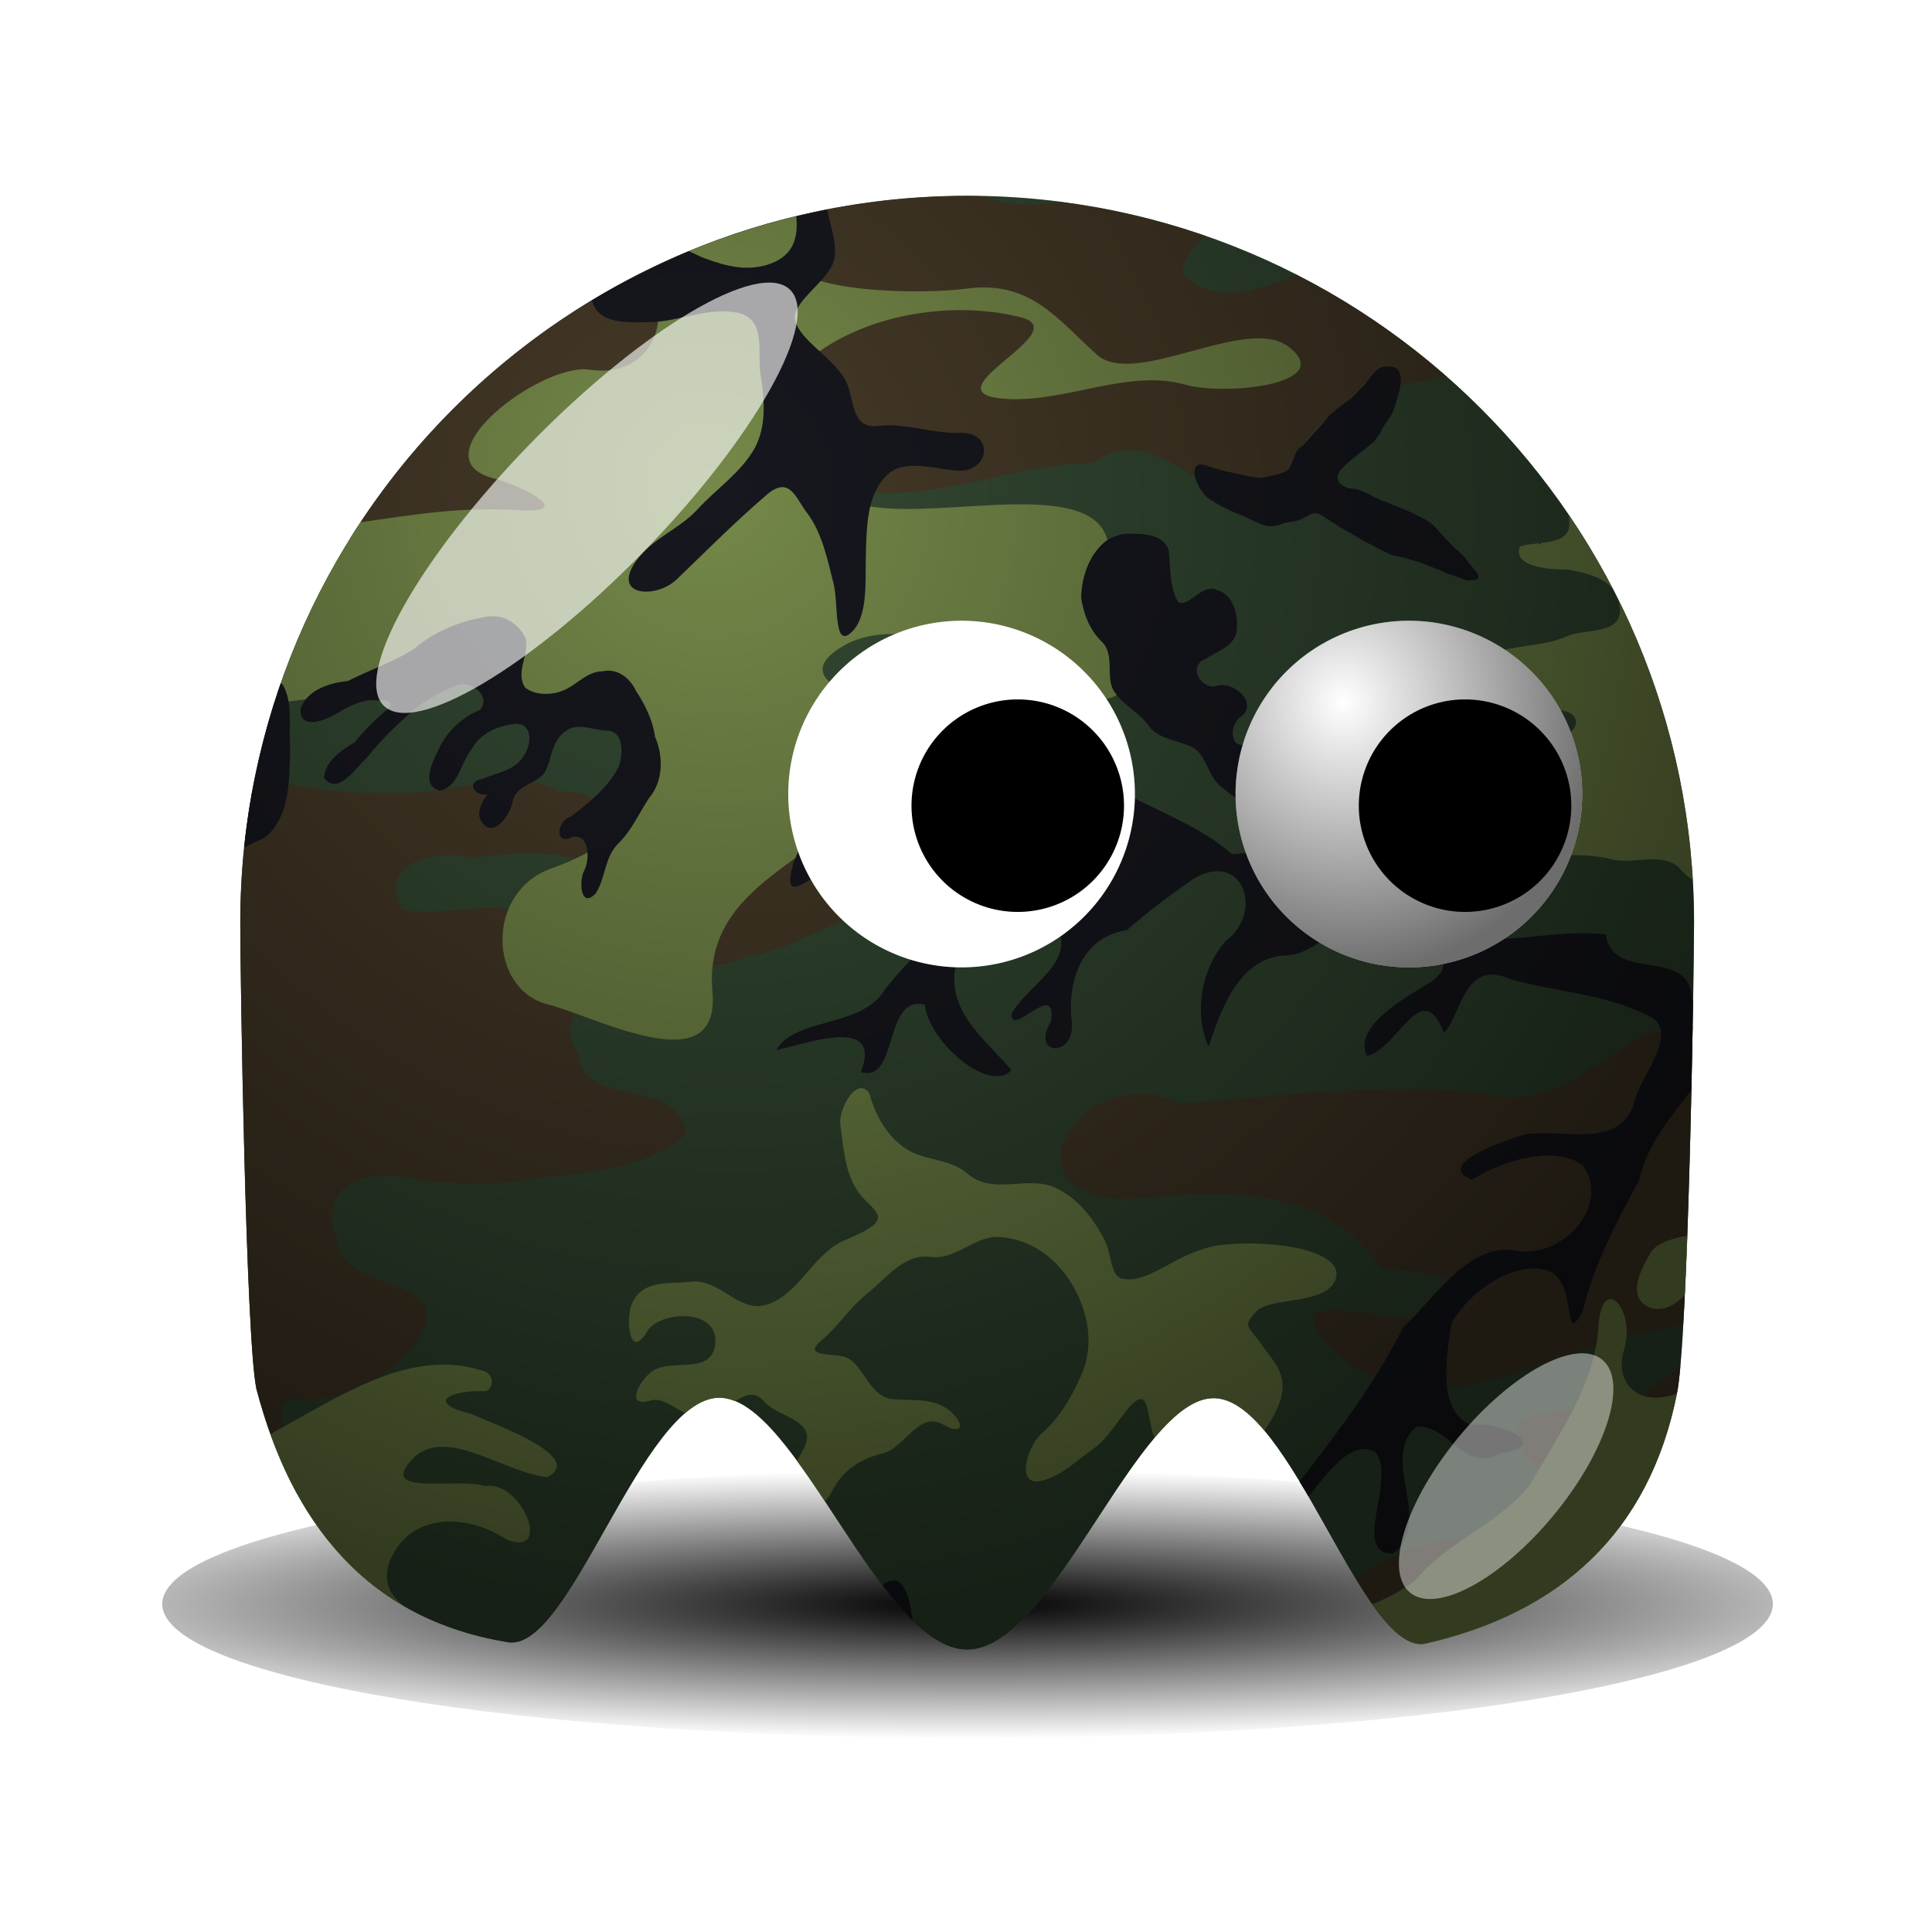 <svg:svg xmlns:dc="http://purl.org/dc/elements/1.1/" xmlns:ns1="http://sodipodi.sourceforge.net/DTD/sodipodi-0.dtd" xmlns:ns2="http://www.inkscape.org/namespaces/inkscape" xmlns:ns3="http://www.w3.org/1999/xlink" xmlns:ns5="http://creativecommons.org/ns#" xmlns:rdf="http://www.w3.org/1999/02/22-rdf-syntax-ns#" xmlns:svg="http://www.w3.org/2000/svg" height="123.181" id="svg2" version="1.0" viewBox="2.406 13.224 123.181 123.181" width="123.181" ns1:docname="camouflage.svg" ns1:version="0.32" ns2:export-filename="/home/nicu/Desktop/pacman/pacman.png" ns2:export-xdpi="90" ns2:export-ydpi="90" ns2:output_extension="org.inkscape.output.svg.inkscape" ns2:version="0.45+devel">
  <svg:defs id="defs4">
    <svg:linearGradient id="linearGradient2315">
      <svg:stop id="stop2317" offset="0" style="stop-color:#000000;stop-opacity:0" />
      <svg:stop id="stop2319" offset="1" style="stop-color:#000000;stop-opacity:.572" />
    </svg:linearGradient>
    <svg:filter height="1.682" id="filter3730" width="1.696" x="-.348" y="-.341" ns2:collect="always">
      <svg:feGaussianBlur id="feGaussianBlur3732" stdDeviation="5.465" ns2:collect="always" />
    </svg:filter>
    <svg:filter height="1.907" id="filter4065" width="2.039" x="-.52" y="-.453" ns2:collect="always">
      <svg:feGaussianBlur id="feGaussianBlur4067" stdDeviation="4.151" ns2:collect="always" />
    </svg:filter>
    <svg:filter height="1.68" id="filter4112" width="1.14" x="-.07" y="-.34" ns2:collect="always">
      <svg:feGaussianBlur id="feGaussianBlur4114" stdDeviation="3.968" ns2:collect="always" />
    </svg:filter>
    <svg:radialGradient cx="210.89" cy="506.35" gradientTransform="matrix(1.403 0 -1.4521e-7 .206 -89.845 403.11)" gradientUnits="userSpaceOnUse" id="radialGradient3237" r="68" ns2:collect="always">
      <svg:stop id="stop4074" offset="0" style="stop-color:#000000" />
      <svg:stop id="stop4076" offset="1" style="stop-color:#000000;stop-opacity:0" />
    </svg:radialGradient>
    <svg:radialGradient cx="233.5" cy="409.86" gradientTransform="matrix(.387 1.516 -1.423 .363 726.51 -93.107)" gradientUnits="userSpaceOnUse" id="radialGradient3241" r="15.5" ns2:collect="always" ns3:href="#linearGradient2315" />
    <svg:radialGradient cx="216.99" cy="497.96" gradientTransform="matrix(.716 1.413 -1.354 .686 1027.8 -6.772)" gradientUnits="userSpaceOnUse" id="radialGradient3256" r="65" ns2:collect="always" ns3:href="#linearGradient2315" />
  </svg:defs>
  <ns1:namedview bordercolor="#666666" borderopacity="1.0" gridtolerance="10000" guidetolerance="10" height="640px" id="base" objecttolerance="10" pagecolor="#ffffff" showgrid="false" showguides="true" width="128px" ns2:current-layer="layer1" ns2:cx="68.294372" ns2:cy="-123.46857" ns2:document-units="px" ns2:guide-bbox="true" ns2:pageopacity="0.0" ns2:pageshadow="2" ns2:window-height="717" ns2:window-width="937" ns2:window-x="674" ns2:window-y="205" ns2:zoom="0.721875">
    <ns2:grid id="grid3194" originx="0px" originy="0px" spacingx="0px" spacingy="0px" type="xygrid" />
  </ns1:namedview>
  <svg:g id="layer1" transform="translate(-233.42 -11.735)" ns2:groupmode="layer" ns2:label="Layer 1">
    <svg:g id="g3677" transform="matrix(.713 0 0 .713 -81.825 -401.31)">
      <svg:path d="m274 507.36c0 7.73-30.46 14-68 14s-68-6.27-68-14 30.46-14 68-14 68 6.27 68 14z" id="path3211" style="filter:url(#filter4112);fill:url(#radialGradient3237)" transform="matrix(1.059 0 0 .857 313.88 306.48)" />
      <svg:g id="g3671">
        <svg:path d="m597 680.36c0 4.85-0.53 37.56-1.54 42.11-2.47 12.46-10.48 19.63-22.51 22.36-5.59 1.04-11.95-21.82-18.85-21.95s-14.34 22.48-22.1 22.48c-7.8 0-15.27-22.62-22.2-22.52-6.93 0.11-13.31 22.94-18.91 21.86-12.68-2.1-19.32-10.78-22.44-22.64-0.95-4.42-1.45-37-1.45-41.7 0-35.88 29.12-65 65-65s65 29.12 65 65z" id="path3213" style="fill:#344a33" ns1:nodetypes="cccsssccssc" />
        <svg:path d="m532 615.38c-23.29 0-43.74 12.25-55.22 30.68 0.39-0.24 0.78-0.51 1.16-0.81 8.5-2.02 17.38-0.88 26.03-1.63 6.63 0.59 12.87-0.19 19.25-1.78 6.8 0.69 13.23-2.59 20.06-2.56 6.64-5.08 12.35 8.37 17.66 0.81 1.95-6.23 8.02-7.71 14-8.5-4.08-3.59-8.59-6.66-13.47-9.15-3.72 1.48-7.33 2.7-10.22-0.06-0.06-1.2 0.91-2.35 2.09-3.41-4.21-1.47-8.6-2.49-13.15-3.06-2.26 0.38-4.51 0.36-6.69-0.5-0.5-0.02-1-0.03-1.5-0.03zm-41.12 52.21c-2.7 0.09-5.49 1.01-8.13 1.13-4.22 0.09-8.41 0.1-12.5-1.03-0.77 0.17-1.5 0.51-2.19 0.93-0.69 3.82-1.06 7.74-1.06 11.76 0 4.69 0.49 37.27 1.44 41.68 0.91 3.45 2.12 6.62 3.68 9.44 4.07-0.18-4.67-7.69-0.15-8.62 4.48 0.63 8.74-1.87 11.12-5.57 3.04-5.46-7.02-3.76-7.43-8.56-2.05-4.76 2.67-6.55 6.56-5.53 3.96 0.63 8.17 0.71 12.12-0.1 4.23-0.39 9.51-1.02 12.5-3.87-0.54-5.23-9.15-2.1-9.56-7.06-2.29-3.49 0.91-4.77 2.97-7.03 3.77-1.66 8.2 0 12.03-1.75 4.27-0.68 7.76-3.29 11.81-4.6 3.51-4.53-4.45-6.24-7.59-4.31-3.8 1.2-8.31 0.28-11.75 2.59-3.2 1.63-6.17 8.12-9.91 3.94-3.66-3.67-8.99-0.94-13.43-1.87-2.17-4.23 3.2-5.39 6.31-4.63 3.82-0.38 7.85-0.85 11.4 0.97 5.56-1.47 0.53-7.46-3.53-6.81-1.51-0.89-3.1-1.15-4.71-1.1zm105.31 22.03c-6.81 0.31-9.85 8.1-18.13 6-9.11-1.03-18.09 0.3-27.12 0.91-8.51-4.26-16.53 8.56-4.44 8.56 8.52-0.83 17.65-1.37 22.62 6.35 3.32-0.12 11.59 1 4.66 4.25-3.45 0.83-15.52-3.7-8.81 3.19 8.86 7.37 18.59-0.35 28.5-2.04 1.08-0.32 1.9-0.46 2.56-0.53 0.42-7.16 0.7-18.44 0.85-26.69h-0.69zm-0.41 30.44c-1.86 1.64-4.53 3.18-6.34 3.1-3.25 1.46-12.2-0.03-6.53 5.9 2.13 1.03 5.94 1.4 9.53 2.03 1.35-2.53 2.39-5.39 3.03-8.62 0.11-0.49 0.21-1.34 0.31-2.41zm-19.56 15.41c-3.75 0.03-6.68 1.6-9.41 3.65 2.13 3.49 4.17 6.09 6.13 5.72 4.99-1.13 9.31-3.05 12.81-5.78-3.08-0.98-6.02-2.41-8.53-3.56-0.34-0.02-0.68-0.03-1-0.03z" id="path7788" style="fill-rule:evenodd;fill:#463a28" />
        <svg:path d="m518.25 616.84c-5.58 1.21-10.9 3.12-15.84 5.66 3.69 2.04 2.16 9.35-4.19 8.41-4.32-0.64-15.53 7.85-8.6 9.71 2.73 0.74 7.54 3.22 2.16 2.85-4.74-0.33-9.38 0.4-14.03 1.09-3.27 4.95-5.86 10.36-7.69 16.13 4.86-0.33 9.61-1.69 13.22-4.1 3.99-2.65 7.8-3.68 7.63 2.5-0.15 5.11 11.97-2.62 12.97 5.82 0.69 5.84-4.65 9.03-9.1 10.62-5.86 2.09-5.59 10.77-0.31 12.13 4.39 1.12 15.49 7.13 14.75-1.13-0.69-7.67 5.86-10.46 10.75-14.44 5.91-4.81 12.89-2.29 17.84 2.1 3.74 3.32 4.96-0.39 9.66 0.59 5.69 1.19-2.05-4.27-2.72-6.03-2.37-6.18-10.64-4.4-15.81-6.37-3.53-1.35-14-3.15-8.1-6.72 4.59-2.78 12.27 0.2 17.35 3.06 3.41 1.92 9.35 3.43 7.93-2.44-0.85-3.54-0.68-6.64-1.56-10.09-1.41-5.58-14.08-2.04-20.87-3-6.79-0.97 5.53-3.43 0.09-6.85-2.58-1.62-11.49-1.36-6.5-5.87 4.92-4.45 13.13-5.84 19.5-4.25 5.19 1.29-8.94 6.9-1.16 7.31 5.28 0.28 10.83-2.71 15.88-1.28 3.65 1.03 13.64-0.06 9.22-3.41-3.78-2.86-13.73 3.77-17.13 0.72-3.49-3.13-5.93-6.66-11.62-5.9-4.32 0.57-15.01 0.31-15.5-2.44-0.2-1.09 1.27-3.08 1.78-4.38zm67.53 27.04c0.02 0.2 0.06 0.38 0.06 0.59 0.25 2.28-3.01 1.74-4.4 2.25-0.75 1.87 2.83 2.09 4.18 2.06 1.47 0.24 3.26 0.62 4.16 1.81-1.2-2.32-2.53-4.56-4-6.71zm4.44 7.56c0.06 0.2 0.1 0.42 0.12 0.65 0.41 2.48-2.98 2.01-4.5 2.57-2.19 1.03-4.69 0.82-6.93 1.62-1.65 0.75-3 2.95-2.1 4.72 1.6 2.39 4.9-0.25 7.28 0.53 1.61-0.63 3.43 0.7 1.57 2.06-1.9 1.16-3.69 2.5-5.6 3.63-1.63 1.27-4.45 2.95-3.28 5.4 0.86 1.77 3.29 2.13 5.06 2.1 2.44-0.4 4.96-0.59 7.41-0.13 2.07 0.73 4.51-0.62 6.31 0.75 0.4 0.48 0.83 0.87 1.32 1.22-0.53-8.98-2.86-17.48-6.66-25.12zm-67.69 43.72c-0.98-0.03-2.02 2.17-1.87 3.25 0.31 2.26 0.42 4.78 2 6.53 0.42 0.47 0.99 0.89 1.28 1.44 0.64 1.23-2.54 2.07-3.66 2.78-2.35 1.47-3.63 4.69-6.37 5.4-2.39 0.62-4.11-2.4-6.57-2.09-1.84 0.23-4.33-0.28-5.31 1.94-0.59 1.33-0.26 5.22 1.35 2.5 1.08-1.84 6.45-2.14 6.09 1.12-0.32 2.86-3.95 1.25-5.63 2.44-1.15 0.82-2.51 3.32-0.15 2.62 1.02-0.3 1.97 0.59 3.09 1.13 0.99-0.85 2.01-1.36 3.03-1.38 0.49 0 0.95 0.12 1.44 0.32 0.91-0.58 1.76-0.94 2.53-0.04 1.31 1.54 4.91 1.67 3.63 4.22-0.19 0.38-0.41 0.77-0.63 1.16 0.83 1.13 1.66 2.36 2.5 3.62 0.23-0.27 0.43-0.54 0.53-0.74 1.02-2.06 2.61-3.06 4.66-3.57 1.96-0.48 3.21-3.89 5.47-2.53 1.07 0.65 2.03 0.47 0.94-0.84-1.41-1.69-3.68-1.31-5.5-1.47-2.15-0.19-2.6-3.02-4.16-3.72-0.95-0.42-4.07 0.01-2.31-1.47 1.54-1.3 2.59-3 4.18-4.28 1.69-1.35 3.29-3.56 5.6-3.25 2.35 0.31 3.95-1.92 6.19-1.78 2.03 0.12 4.04 1.13 5.5 2.84 2.11 2.5 3.24 6.21 1.87 9.41-0.9 2.1-2.06 4-3.66 5.4-1.22 1.08-2.34 4.81 0.16 4.13 1.76-0.48 3.17-1.89 4.66-2.94 1.56-1.1 3.02-4.19 4.06-4.34 0.78-0.12 0.68 1.83 1.28 3.47 1.82-2.16 3.59-3.6 5.34-3.56 1.52 0.02 3.04 1.17 4.5 2.9 0.27-0.41 0.53-0.82 0.75-1.22 1.94-3.42 0.18-4.72-0.96-6.4-1.15-1.69-1.85-1.61-0.57-3 1.28-1.4 6.45-0.55 7.16-3 0.71-2.46-5.44-3.48-10.06-3-4.07 0.42-6.51 3.59-9.07 3.03-1-0.22-0.95-2.17-1.46-3.25-0.98-2.05-2.54-4.02-4.57-4.91-2.47-1.09-5.5 0.76-7.81-1.25-1.46-1.27-3.61-1.13-5.19-2.03-1.72-0.98-2.93-2.87-3.5-4.94-0.13-0.47-0.5-0.65-0.78-0.65zm73.85 13.18c-1.58 0.32-2.98 0.72-3.44 1.85-0.79 1.34-1.93 3.73 0.09 4.59 1.19 0.42 2.27-0.24 3.13-1.09 0.08-1.68 0.18-3.44 0.25-5.35-0.01 0.01-0.03 0-0.03 0zm-6.79 5.69c-0.53-0.05-1.04 0.64-1.15 2.53-0.3 5.06-3.56 9.62-6.1 14.03-2.76 3.54-7.28 5.02-10.15 8.47-1.19 0.97-2.54 1.66-3.94 2.25 1.62 2.3 3.18 3.82 4.69 3.53 12.02-2.73 20.05-9.91 22.53-22.37-3.39 1.25-5.67-0.88-4.72-3.97 0.68-2.2-0.27-4.38-1.16-4.47zm-104.43 5.85c-4.97 0.01-9.75 3.06-14 5.4-0.51 0.25-0.99 0.54-1.47 0.84 2.42 6.73 6.28 12.13 12.09 15.44-1.27-0.89-2.02-2.07-1.5-3.87 1.72-4.69 7.03-4.51 10.56-2.16 4.12 1.65 1.35-5.37-1.96-4.78-2.49-0.82-9.5 0.95-6.6-2.31 2.9-3.27 8.14 1.06 12.16 1.5 3.6-1.83-5.1-4.85-6.72-5.63-4.23-1.02-2.04-2.17 1.31-2.06 0.78-0.55 0.54-1.65-0.41-1.84-1.16-0.37-2.32-0.54-3.46-0.53z" id="path7689" style="fill-rule:evenodd;fill:#758949" />
        <svg:path d="m519.5 616.59c-0.93 0.19-1.86 0.38-2.78 0.6 0.17 1.77-0.17 3.44-2.25 4.22-2.06 0.77-3.98 0.25-5.81-0.41-0.52-0.19-1.02-0.44-1.54-0.69-3.01 1.26-5.91 2.73-8.68 4.41 0.59 2.19 3.26 1.96 5.15 1.94 2.67-0.04 5.21-1.36 7.85-0.85 2.67 0.53 1.76 3.67 2.09 5.63 0.38 2.21 0.52 4.66-0.59 6.59-1.22 2.12-3.4 3.56-5.06 5.38-1.64 1.78-4.01 2.55-5.47 4.59-2.28 3.18 1.76 3.44 3.62 1.66 2.67-2.57 5.28-5.2 8.09-7.6 2.02-1.71 2.57 0.38 3.54 1.63 1.42 1.84 1.9 4.47 2.37 6.25 0.48 1.77 0.01 5.79 1.5 4.56 1.65-1.36 1.34-4.59 1.41-6.97 0.07-2.44 0.05-5.35 1.84-7.15 1.54-1.56 4.22-0.59 6.28-0.44 3 0.22 3.42-3.49 0.28-3.38-2.42 0.09-4.88-0.92-7.28-0.62-2.59 0.32-2.07-2.63-3-4.19-1.19-2-4.04-3.51-4.44-5.25-0.33-1.47 2.27-3.07 3.22-4.75 0.87-1.53-0.14-3.69-0.34-5.16zm50.19 14.03c-0.17 0-0.33 0.02-0.5 0.04-0.18 0.02-0.33 0.11-0.47 0.22-0.16 0.12-0.3 0.28-0.44 0.43s-0.26 0.3-0.37 0.47c-0.12 0.15-0.24 0.32-0.35 0.47-0.08 0.11-0.17 0.19-0.28 0.28-0.14 0.11-0.25 0.24-0.37 0.38-0.17 0.18-0.35 0.37-0.53 0.53-0.21 0.19-0.46 0.33-0.69 0.5-0.2 0.14-0.37 0.28-0.57 0.44-0.13 0.1-0.27 0.23-0.4 0.34-0.15 0.11-0.28 0.24-0.41 0.37-0.13 0.15-0.25 0.32-0.37 0.47-0.15 0.17-0.29 0.34-0.44 0.5-0.16 0.17-0.3 0.34-0.47 0.5-0.14 0.17-0.29 0.34-0.44 0.5-0.12 0.15-0.25 0.26-0.37 0.41-0.1 0.12-0.22 0.24-0.34 0.34-0.14 0.11-0.28 0.21-0.38 0.35-0.13 0.15-0.18 0.37-0.25 0.56-0.07 0.18-0.15 0.34-0.22 0.53-0.05 0.14-0.11 0.27-0.19 0.41-0.06 0.1-0.14 0.2-0.25 0.28s-0.24 0.14-0.37 0.18c-0.2 0.06-0.4 0.14-0.6 0.19-0.2 0.07-0.41 0.09-0.62 0.13-0.18 0.03-0.36 0.09-0.53 0.12-0.15 0.03-0.29 0.01-0.44 0-0.22-0.01-0.44-0.04-0.65-0.09-0.32-0.06-0.63-0.12-0.94-0.19-0.37-0.09-0.76-0.16-1.13-0.25-0.33-0.06-0.64-0.15-0.97-0.25-0.2-0.05-0.42-0.12-0.62-0.19-0.19-0.08-0.4-0.14-0.6-0.18-0.18-0.02-0.36-0.05-0.53 0.03-0.03 0.02-0.06 0.07-0.09 0.09-0.19 0.23-0.19 0.51-0.16 0.78 0.06 0.36 0.21 0.71 0.38 1.03 0.15 0.31 0.36 0.59 0.59 0.85 0.22 0.23 0.51 0.39 0.78 0.56 0.29 0.17 0.55 0.33 0.85 0.47 0.26 0.14 0.57 0.28 0.84 0.4 0.28 0.14 0.57 0.23 0.84 0.35 0.27 0.11 0.53 0.25 0.79 0.37 0.23 0.12 0.48 0.21 0.71 0.32 0.22 0.1 0.43 0.16 0.66 0.22 0.22 0.05 0.46 0.02 0.69 0 0.23-0.03 0.46-0.11 0.69-0.19 0.22-0.1 0.47-0.12 0.72-0.16s0.49-0.08 0.74-0.15c0.24-0.08 0.47-0.21 0.69-0.32 0.15-0.09 0.31-0.18 0.47-0.25 0.13-0.05 0.27-0.06 0.41-0.06 0.14 0.01 0.28 0.06 0.4 0.13 0.19 0.09 0.36 0.22 0.53 0.34 0.21 0.13 0.4 0.24 0.6 0.37s0.42 0.28 0.62 0.41c0.2 0.12 0.4 0.23 0.6 0.34 0.21 0.11 0.42 0.23 0.62 0.35 0.23 0.13 0.46 0.27 0.69 0.4 0.26 0.17 0.53 0.31 0.81 0.44 0.32 0.14 0.63 0.34 0.94 0.5 0.27 0.14 0.54 0.25 0.81 0.38 0.2 0.09 0.41 0.14 0.63 0.18 0.17 0.04 0.36 0.06 0.53 0.1 0.21 0.03 0.39 0.11 0.59 0.19 0.22 0.07 0.47 0.11 0.69 0.18 0.18 0.05 0.33 0.13 0.5 0.19 0.16 0.07 0.34 0.12 0.5 0.19 0.19 0.08 0.37 0.14 0.56 0.22 0.2 0.08 0.43 0.17 0.63 0.25 0.14 0.07 0.26 0.15 0.4 0.21 0.15 0.07 0.32 0.09 0.47 0.13 0.15 0.05 0.29 0.11 0.44 0.16 0.16 0.07 0.34 0.12 0.5 0.18 0.18 0.09 0.34 0.15 0.53 0.16 0.18-0.02 0.35-0.03 0.53-0.03 0.22-0.01 0.43-0.1 0.41-0.34-0.01-0.04-0.02-0.1-0.03-0.13-0.1-0.21-0.26-0.38-0.41-0.56s-0.3-0.35-0.44-0.53c-0.14-0.2-0.3-0.41-0.46-0.6-0.15-0.17-0.33-0.32-0.5-0.47-0.15-0.11-0.28-0.24-0.41-0.37-0.15-0.15-0.3-0.29-0.44-0.44-0.16-0.17-0.31-0.33-0.47-0.5-0.17-0.18-0.33-0.38-0.5-0.56-0.15-0.18-0.32-0.35-0.5-0.5-0.2-0.17-0.41-0.31-0.65-0.44-0.26-0.14-0.53-0.27-0.79-0.4-0.26-0.15-0.53-0.26-0.81-0.38-0.24-0.1-0.5-0.21-0.75-0.31-0.19-0.08-0.37-0.14-0.56-0.22-0.15-0.07-0.31-0.16-0.47-0.22-0.13-0.06-0.3-0.07-0.44-0.13-0.13-0.04-0.24-0.12-0.37-0.18-0.16-0.07-0.32-0.14-0.47-0.22-0.15-0.1-0.3-0.18-0.47-0.25-0.14-0.06-0.3-0.13-0.44-0.19-0.11-0.06-0.22-0.08-0.34-0.12-0.11-0.06-0.25-0.08-0.38-0.1-0.11-0.02-0.22-0.01-0.34-0.03-0.05 0-0.13-0.02-0.19-0.03-0.08-0.03-0.17-0.06-0.25-0.09-0.17-0.09-0.35-0.19-0.5-0.32-0.07-0.06-0.12-0.15-0.15-0.25-0.04-0.1-0.06-0.2-0.07-0.31 0.02-0.1 0.04-0.18 0.07-0.28 0.04-0.11 0.1-0.18 0.15-0.28 0.07-0.12 0.19-0.21 0.28-0.31 0.09-0.12 0.18-0.22 0.29-0.32 0.1-0.09 0.23-0.19 0.34-0.28 0.12-0.09 0.23-0.19 0.34-0.28 0.12-0.09 0.23-0.19 0.35-0.28 0.11-0.09 0.22-0.19 0.34-0.28s0.26-0.19 0.38-0.28c0.11-0.1 0.22-0.19 0.34-0.28 0.12-0.1 0.26-0.2 0.38-0.32 0.11-0.11 0.18-0.24 0.28-0.37 0.09-0.14 0.2-0.26 0.28-0.41 0.09-0.17 0.18-0.36 0.28-0.53s0.2-0.33 0.31-0.5c0.12-0.18 0.26-0.35 0.38-0.53 0.11-0.19 0.17-0.39 0.25-0.59 0.06-0.17 0.14-0.36 0.18-0.53 0.06-0.2 0.11-0.4 0.16-0.6 0.06-0.2 0.13-0.39 0.19-0.59 0.03-0.18 0.04-0.38 0.06-0.57 0.04-0.15 0.03-0.3 0.03-0.46 0-0.17-0.07-0.32-0.12-0.47-0.06-0.2-0.17-0.34-0.35-0.44-0.19-0.09-0.41-0.11-0.62-0.13zm-23.44 14.97c-0.62 0.03-1.22 0.25-1.75 0.57-1.56 1.17-2.26 3.22-2.31 5.12 0.21 1.49 0.8 3 1.93 4.03 1.02 1.16 0.33 2.79 0.88 4.13 0.76 1.43 2.53 2.13 3.41 3.56 0.99 1.01 2.6 1.08 3.84 1.72 1.21 0.78 1.3 2.77 2.66 3.62 1.2 1.09 2.91 2.12 4.5 1.16 1.32-0.65 2.47-2.1 4.09-1.22 1.56 0.14 2.72-2.2 4.22-0.66 1.71 0.53 3.56 0.34 5.09-0.59 1.47-1.2-0.78-1.75-1.72-1.19-1.66 0.45-0.43-1.23 0.38-1.46 1.65-1.06 3.18-2.55 3.75-4.47 0.1-1.88-2.07-0.73-2.28 0.43-0.82 1.39-1.34 3.43-3.19 3.72-1.39 0-2.66 0.43-3.78 1.25-1.39 0.79-2.88-0.24-4.25-0.56-1.33-0.89-2.95-0.82-4.44-0.44-1.88 0.82-1.92-1.7-0.72-2.43 1.48-1.27-0.92-3.28-2.34-2.66-1.39 0.22-2.49-1.81-0.91-2.44 1.13-0.74 2.87-1.22 2.81-2.87 0.09-1.26-0.41-2.89-1.74-3.29-1.37-0.7-2.57 1.66-3.54 1.04-0.76-1.41-0.66-3.06-0.81-4.6-0.52-1.51-2.44-1.51-3.78-1.47zm36.94 0.85c-0.06 0.04-0.02 0.02-0.07 0.06-0.03 0.01-0.06 0.02-0.09 0.03 0.09-0.01 0.19-0.02 0.28-0.03-0.02-0.04-0.1-0.08-0.12-0.06zm-93.97 6.53c-0.18 0.01-0.33 0.05-0.5 0.09-2.25 0.4-4.44 1.32-6.19 2.82-1.85 1.18-3.96 1.87-5.91 2.87-1.65 0.16-3.67 0.79-4.24 2.53-0.05 1.95 2.36 0.94 3.31 0.34 1.15-0.66 2.36-1.35 3.75-1.12 1.02-0.19 1.47 0.41 0.44 1-0.96 0.84-1.89 1.76-2.63 2.72-1.18 0.7-2.73 1.73-2.75 3.22 1.28 1.6 2.93-1.05 3.91-1.94 1.25-1.58 2.72-2.94 4.21-4.28 1.18-0.88 2.5-1.62 3.88-2.13 1.22-0.34 2.93 1.01 1.97 2.22-1.64 0.69-3.03 1.95-3.75 3.6-0.54 1.07-1.63 3.26 0.16 3.65 1.67-0.37 1.83-2.54 2.81-3.72 0.76-1.41 2.35-2.09 3.87-2.25 1.62-0.12 1.5 1.86 0.82 2.79-0.76 1.37-2.41 1.57-3.72 2.12-1.53 0.23-0.73 1.62 0.46 1.38-0.28 0.35-1.13 1.54-0.56 2.43 1.01 1.64 2.57-0.56 2.78-1.72 0.29-1.58 2.09-1.57 2.88-2.65 0.67-1.21 0.57-2.77 1.81-3.66 1.05-0.9 2.51-0.12 3.72-0.09 1.6 0.02 1.44 2.08 1.13 3.15-0.94 1.9-2.67 3.27-4.32 4.54-1.23 0.28-1.51 2.7 0.1 1.81 1.59-0.32 1.6 1.96 1.12 2.97-0.52 0.86-0.39 3.54 1 2.09 0.9-1.37 0.79-3.29 2.03-4.47 1.17-1.16 1.84-2.67 2.72-4.03 1.3-1.52 1.33-3.73 0.56-5.5-0.2-1.5-0.89-2.87-1.71-4.13-0.51-1.12-1.67-2.04-2.97-1.74-1.26 0-2.1 0.97-3.13 1.53-1.12 0.62-2.81 0.72-3.81-0.07-0.9-1.37 0.38-2.93 0.06-4.37-0.48-1.05-1.58-1.97-2.78-2-0.18 0-0.35-0.01-0.53 0zm-18.6 5.97c-1.63 4.69-2.75 9.61-3.28 14.72 0.6-0.33 1.2-0.61 1.82-0.88 2.37-1.9 2.19-5.25 2.31-8-0.17-1.87 0.28-4.04-0.66-5.69-0.06-0.05-0.12-0.11-0.19-0.15zm71.63 8.44c-4.41-0.13-2.68 6.9-5.69 4.84-2.78-2.79-7.03-4.22-11.15-4.47-4.43-0.09-7.54 3.47-8.97 7.34-1.57 5.65 4.31-2.56 5.65 1.13 1.02 2.28 3.33 2.84 3.79-0.16 1.82-3.62 9.62-2.48 6.21 2.22-2.32 2.86-5.25 5.18-7.5 8.13-2.05 3.37-8.04 2.41-9.65 5.34 2.38-0.46 9.57-3.23 7.56 1.97 3.4 1 1.97-6.94 5.72-6.03 0.24 3.11 5.59 8 7.75 5.87-2.21-2.63-5.64-5.06-5.06-9.06 0.29-3.89 5.05-6.43 8.5-4.84 3.1 4.03-1.8 5.93-3.44 8.84-0.1 2.26 4.12-3.2 3.53 0.69-1.84 3.01 1.99 3.3 1.88 0.22-0.51-3.64 0.78-7.77 4.9-8.38 1.9-1.67 3.91-3.17 6-4.62 4.43-2.55 6.27 3.04 2.84 5.59-2.19 2.46-2.88 6.52-1.53 9.44 1.13-3.39 2.77-8.07 7.03-8.16 3.36-0.1 6.69-5.93 9.91-2.44 1.04 1.63 6.22 2.33 3 4.78-2.15 1.32-7.1 4-5.78 6.66 2.8-0.67 4.91-7.21 6.87-2.09 1.47-1.12 1.7-6.73 5.94-4.78 4.15 1.18 8.42 1.28 12.35 3.28 2.96 1.28-0.64 5.37-1.19 7.5-1.14 4.56-6.26 2.56-9.81 3.09-1.57 0.46-8.25 2.68-4.79 4.06 2.66-1.64 7.35-3.18 9.94-1.28 2.57 3.62-1.86 8.41-6.03 7.63-4.16-0.78-7.2 4.24-10.06 6.87-2.48 4.98-5.85 9.41-9.25 13.78 0.26 0.44 0.55 0.87 0.81 1.32 1.71-2.09 3.85-5.19 6-3.94 1.88 2.45-2.22 9.08 1.53 9.06 3.74-2.78-1.24-8.56 2.1-11.34 3.1-0.2 4.1 4.23 7.59 2.34 4.87-0.64-0.5-3-2.66-2.47-3.19-1.32-2.18-6.46-1.78-9.15 1.83-3.13 5.82-5.58 8.6-4.69 2.77 0.88 1.25 7.34 3.18 3.5 0.9-3.9 3.04-7.98 4.97-11.53 0.72-3.19 2.77-5.62 4.69-8.1 0.07-2.98 0.12-5.69 0.16-8.06-0.04-0.01-0.06-0.02-0.1-0.03-0.07-4.83-7.18-1.45-7.69-5.84-3.79-0.48-7.83 0.7-11.71 0.34-4.34-1.05-6.39-5.39-10-7.53-3.36-3.77-7.88-0.01-11.75 0-3.1-2.73-7.4-4.08-11.1-6.28-0.91-0.36-1.68-0.55-2.31-0.56zm-16.81 71.81c-0.39-0.01-0.73 0.16-1 0.43 0.89 1.18 1.78 2.27 2.68 3.16 0.01-0.07 0-0.15 0-0.22-0.25-1.14-0.32-2.51-1.28-3.31-0.13-0.05-0.27-0.06-0.4-0.06z" id="path5621" style="fill-rule:evenodd;fill:#17181f" />
      </svg:g>
      <svg:path d="m597 680.36c0 4.85-0.53 37.56-1.54 42.11-2.47 12.46-10.48 19.63-22.51 22.36-5.59 1.04-11.95-21.82-18.85-21.95s-14.34 22.48-22.1 22.48c-7.8 0-15.27-22.62-22.2-22.52-6.93 0.11-13.31 22.94-18.91 21.86-12.68-2.1-19.32-10.78-22.44-22.64-0.95-4.42-1.45-37-1.45-41.7 0-35.88 29.12-65 65-65s65 29.12 65 65z" id="path3215" style="fill:url(#radialGradient3256)" ns1:nodetypes="cccsssccssc" />
      <svg:g id="g3217" transform="translate(328,244)">
        <svg:path d="m255 417.86a15.5 15.5 0 1 1 -31 0 15.5 15.5 0 1 1 31 0z" id="path3219" style="fill:#ffffff" transform="translate(4,7)" ns1:cx="239.5" ns1:cy="417.86218" ns1:rx="15.5" ns1:ry="15.5" ns1:type="arc" />
        <svg:path d="m255 417.86a15.5 15.5 0 1 1 -31 0 15.5 15.5 0 1 1 31 0z" id="path3221" style="fill:url(#radialGradient3241)" transform="translate(4,7)" ns1:cx="239.5" ns1:cy="417.86218" ns1:rx="15.5" ns1:ry="15.5" ns1:type="arc" />
        <svg:path d="m255 417.86a15.5 15.5 0 1 1 -31 0 15.5 15.5 0 1 1 31 0z" id="path3223" style="fill:#000000" transform="matrix(.613 0 0 .613 101.71 169.75)" ns1:cx="239.5" ns1:cy="417.86218" ns1:rx="15.5" ns1:ry="15.5" ns1:type="arc" />
      </svg:g>
      <svg:g id="g3225" transform="translate(288,244)">
        <svg:path d="m255 417.86a15.5 15.5 0 1 1 -31 0 15.5 15.5 0 1 1 31 0z" id="path3227" style="fill:#ffffff" transform="translate(4,7)" ns1:cx="239.5" ns1:cy="417.86218" ns1:rx="15.5" ns1:ry="15.5" ns1:type="arc" />
        <svg:path d="m255 417.86a15.5 15.5 0 1 1 -31 0 15.5 15.5 0 1 1 31 0z" id="path3229" style="fill:url(#radialGradient3241)" transform="translate(4,7)" ns1:cx="239.5" ns1:cy="417.86218" ns1:rx="15.5" ns1:ry="15.5" ns1:type="arc" />
        <svg:path d="m255 417.86a15.5 15.5 0 1 1 -31 0 15.5 15.5 0 1 1 31 0z" id="path3231" style="fill:#000000" transform="matrix(.613 0 0 .613 101.71 169.75)" ns1:cx="239.5" ns1:cy="417.86218" ns1:rx="15.5" ns1:ry="15.5" ns1:type="arc" />
      </svg:g>
      <svg:path d="m503.01 647.25c-10.03 10.27-20.41 16.42-23.17 13.72-2.77-2.7 3.13-13.23 13.15-23.5 10.03-10.27 20.41-16.41 23.17-13.71 2.77 2.7-3.13 13.22-13.15 23.49z" id="path3233" style="filter:url(#filter3730);fill-opacity:.627;fill:#ffffff" />
      <svg:path d="m262 501.86c0 7.45-2.46 13.5-5.5 13.5s-5.5-6.05-5.5-13.5 2.46-13.5 5.5-13.5 5.5 6.05 5.5 13.5z" id="path3235" style="filter:url(#filter4065);fill-opacity:.434;fill:#ffffff" transform="matrix(.771 .637 -.637 .771 702.12 179.53)" />
    </svg:g>
  </svg:g>
</svg:svg>